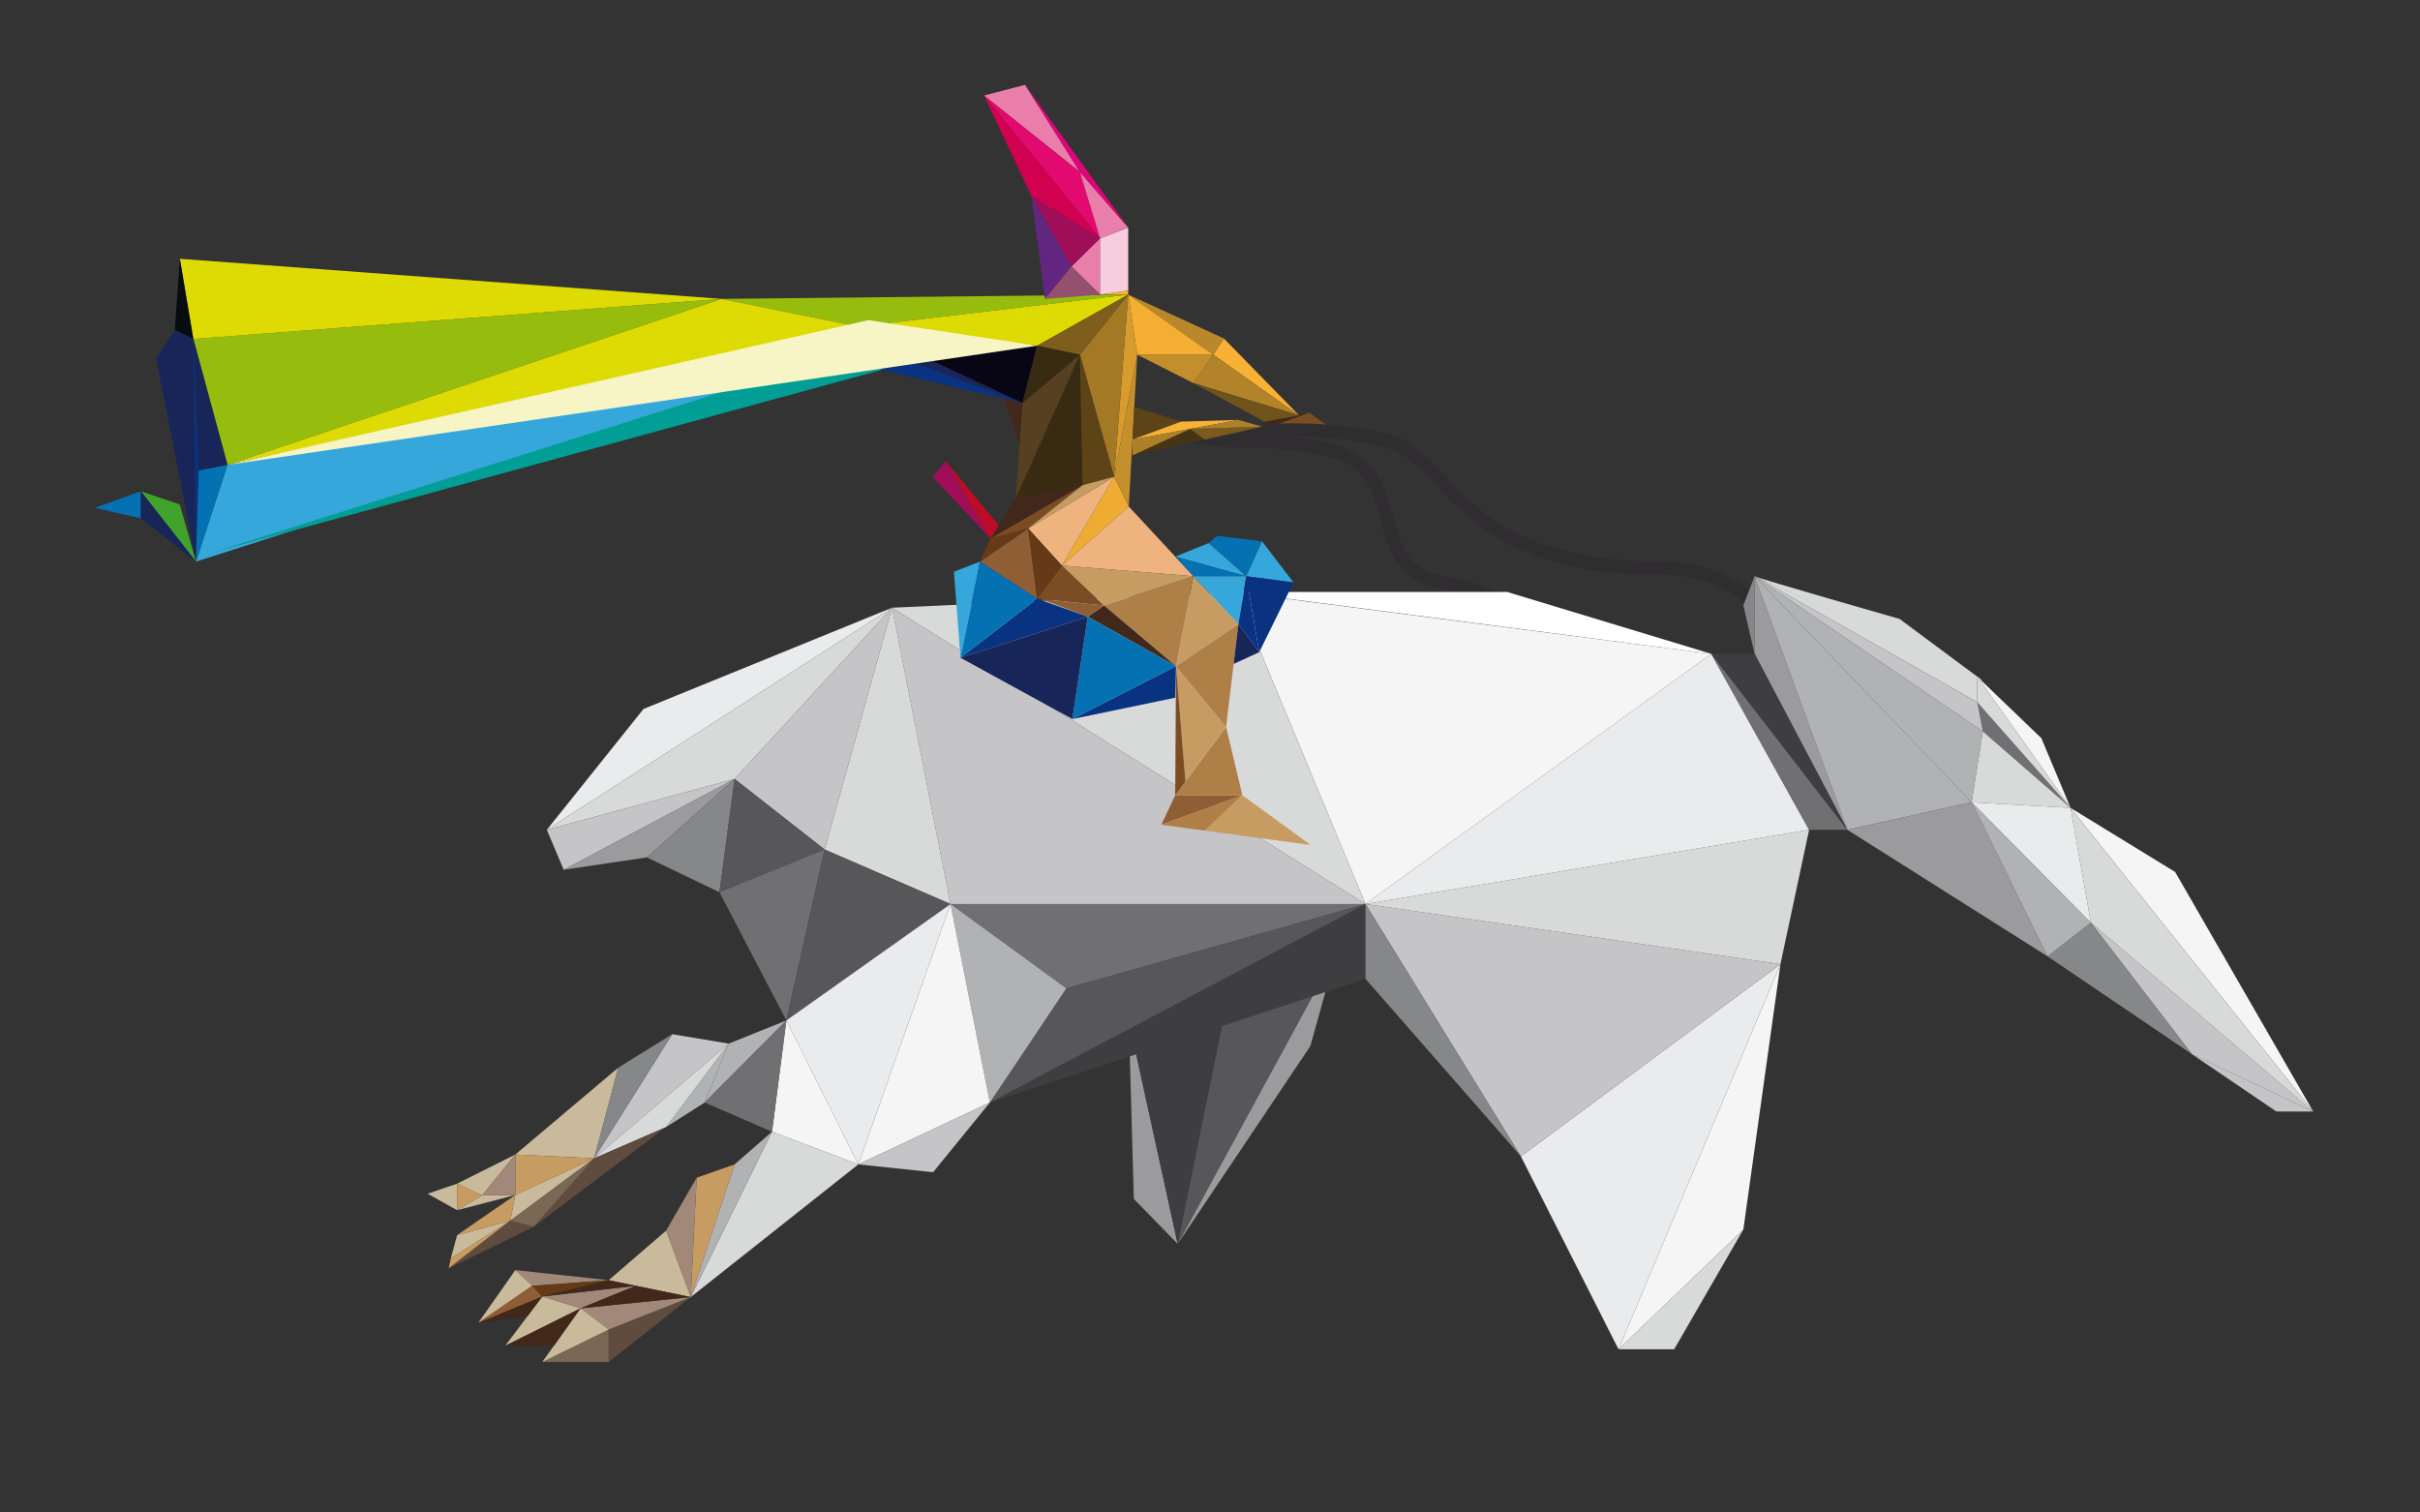<?xml version="1.0" encoding="utf-8"?>
<!-- Generator: Adobe Illustrator 15.0.2, SVG Export Plug-In . SVG Version: 6.00 Build 0)  -->
<!DOCTYPE svg PUBLIC "-//W3C//DTD SVG 1.1//EN" "http://www.w3.org/Graphics/SVG/1.1/DTD/svg11.dtd">
<svg version="1.1" xmlns="http://www.w3.org/2000/svg" xmlns:xlink="http://www.w3.org/1999/xlink" x="0px" y="0px" width="400px"
	 height="250px" viewBox="0 0 400 250" enable-background="new 0 0 400 250" xml:space="preserve">
<rect x="0" y="0" width="400" height="250" fill="#333333" stroke="none"/>
<g id="Capa_1">
</g>
<g id="Capa_2">
	<g>
		<polygon fill="#9B9B9D" points="186.575,168.676 187.411,198.17 194.66,205.605 		"/>
		<polygon fill="#9B9B9D" points="220.909,157.369 216.594,172.891 194.66,205.605 		"/>
		<polygon fill="#3E3D3F" points="186.575,168.676 203.287,163.174 194.66,205.605 		"/>
		<polygon fill="#57575A" points="203.287,163.174 220.909,157.369 194.66,205.605 		"/>
	</g>
	<polygon fill="#F7B235" points="200.535,58.628 202.282,55.935 214.734,68.667 	"/>
	<polygon fill="#7C4D24" points="216.408,68.201 221.055,71.59 208.603,71.033 	"/>
	<polygon fill="#41281A" points="208.974,69.689 216.408,68.201 208.603,71.033 	"/>
	<g>
		<g>
			<g>
				<path fill="#302D30" d="M204.233,71.59c2.851,0.366,4.725,0.622,8.024,0.568l1.948,0l1.358,0.025l1.037,0.034l1.174,0.056
					c0.793,0.043,1.606,0.101,2.438,0.175c1.66,0.149,3.39,0.362,5.149,0.67c0.881,0.152,1.769,0.329,2.659,0.532
					c0.875,0.187,1.662,0.446,2.456,0.816c3.165,1.472,5.647,4.533,8.332,7.287c2.661,2.805,5.634,5.343,8.716,7.146
					c3.069,1.828,6.146,3,8.789,3.78c5.314,1.521,8.867,1.744,8.855,1.789c-0.002-0.015,3.511,0.512,8.963,0.574
					c1.398,0.006,2.74-0.001,4.228,0.216c1.469,0.205,3.003,0.581,4.524,1.182c3.056,1.18,6.008,3.318,8.445,6.078
					c4.917,5.518,7.855,13.168,9.555,19.424c0.572,2.102,0.952,3.85,1.139,4.723c0.667,3.233,1.327,5.006,2.306,7.708
					c0.403-2.852,0.475-4.832-0.177-8.151c-0.182-0.897-0.566-2.693-1.153-4.854c-1.757-6.432-4.75-14.354-10.034-20.305
					c-2.622-2.97-5.878-5.344-9.28-6.656c-1.693-0.668-3.4-1.085-5.023-1.31c-1.607-0.239-3.21-0.23-4.503-0.235
					c-5.332-0.059-8.723-0.568-8.722-0.553c0.015-0.041-3.442-0.267-8.504-1.72c-2.517-0.745-5.417-1.854-8.291-3.567
					c-2.889-1.695-5.656-4.049-8.257-6.788c-1.315-1.358-2.609-2.802-4.045-4.183c-1.429-1.375-3.049-2.689-4.934-3.568
					c-0.928-0.438-1.947-0.766-2.897-0.968c-0.931-0.213-1.855-0.396-2.771-0.555c-1.829-0.319-3.617-0.539-5.331-0.693
					c-0.857-0.076-1.695-0.135-2.512-0.18l-1.208-0.057l-1.065-0.034l-1.396-0.023l-1.999,0.011
					C208.846,70.072,206.928,70.575,204.233,71.59z"/>
			</g>
		</g>
	</g>
	<g>
		<g>
			<g>
				<path fill="#302D30" d="M196.721,73.078c2.829,0.518,4.708,0.831,8.019,0.85c0.68,0.007,1.875,0.021,3.364,0.08
					c2.234,0.089,4.943,0.271,7.688,0.7c2.722,0.436,5.569,1.113,7.606,2.356c0.5,0.31,0.943,0.651,1.284,1.02
					c0.333,0.364,0.68,0.845,0.951,1.271c0.558,0.88,0.948,1.758,1.245,2.513c0.581,1.52,0.833,2.531,0.842,2.524l0.637,2.277
					c0.429,1.427,0.909,3.535,2.231,5.792c0.668,1.113,1.614,2.229,2.829,3.055c1.205,0.837,2.616,1.371,4.014,1.666
					c0.346,0.074,0.712,0.135,1.041,0.187l0.936,0.16c0.62,0.117,1.231,0.255,1.828,0.411c1.194,0.312,2.331,0.694,3.375,1.11
					c1.997,0.792,3.543,1.664,4.303,2.106c1.396,0.816,2.487,1.465,3.56,2.057c1.066,0.602,2.122,1.128,3.342,1.884
					c-0.728-1.246-1.479-2.223-2.367-3.147c-0.896-0.919-1.949-1.782-3.431-2.668c-0.806-0.479-2.453-1.415-4.597-2.267
					c-1.12-0.447-2.343-0.859-3.631-1.195c-0.645-0.168-1.305-0.317-1.975-0.444l-1.013-0.173c-0.323-0.051-0.61-0.099-0.913-0.163
					c-1.19-0.251-2.308-0.686-3.229-1.325c-0.929-0.631-1.65-1.473-2.202-2.385c-1.093-1.841-1.59-3.843-2.002-5.247l-0.647-2.302
					c-0.012,0.001-0.262-1.027-0.9-2.707c-0.328-0.836-0.769-1.838-1.431-2.887c-0.344-0.533-0.692-1.035-1.198-1.594
					c-0.508-0.548-1.104-0.998-1.731-1.388c-2.54-1.53-5.55-2.187-8.414-2.662c-2.876-0.45-5.655-0.634-7.944-0.723
					c-1.524-0.057-2.744-0.067-3.438-0.067C201.378,71.767,199.465,72.208,196.721,73.078z"/>
			</g>
		</g>
	</g>
	<polygon fill="#F5F5F6" points="382.349,183.723 359.531,144.131 342.246,133.537 	"/>
	<polygon fill="#C5C5C7" points="362.297,174.242 376.261,183.723 382.349,183.723 	"/>
	<polygon fill="#C5C5C7" points="345.592,152.496 362.297,174.242 382.349,183.723 	"/>
	<polygon fill="#D8D9D9" points="345.592,152.496 342.246,133.537 382.349,183.723 	"/>
	<polygon fill="#F5F5F6" points="342.246,133.537 337.413,122.011 326.817,111.841 	"/>
	<path fill="#D8D9D9" d="M290.015,95.246c0.559,0.372,23.979,7.063,23.979,7.063l13.754,10.224L290.015,95.246z"/>
	<polygon fill="#707072" points="327.747,120.897 326.817,116.064 342.246,133.537 	"/>
	<polygon fill="#D8D9D9" points="326.817,111.841 326.817,116.064 342.246,133.537 	"/>
	<polygon fill="#868788" points="288.155,100.078 290.015,108.072 290.015,95.246 	"/>
	<polygon fill="#D8D9D9" points="326.817,116.064 290.015,95.246 326.817,111.841 	"/>
	<polygon fill="#C5C5C7" points="327.747,120.897 290.015,95.246 326.817,116.064 	"/>
	<polygon fill="#9B9B9D" points="290.015,108.072 305.349,137.16 290.015,95.246 	"/>
	<polygon fill="#B0B2B3" points="325.888,132.607 305.349,137.16 290.015,95.246 	"/>
	<polygon fill="#9B9B9D" points="338.435,158.072 325.888,132.607 305.349,137.16 	"/>
	<polygon fill="#868788" points="338.435,158.072 362.297,174.242 345.592,152.496 	"/>
	<path fill="#B0B2B3" d="M325.888,132.607c0.466,0.557,19.704,19.889,19.704,19.889l-7.157,5.576L325.888,132.607z"/>
	<polygon fill="#B0B2B3" points="325.888,132.607 327.747,120.897 290.015,95.246 	"/>
	<polygon fill="#D8D9D9" points="325.888,132.607 342.246,133.537 327.747,120.897 	"/>
	<polygon fill="#EAEBEC" points="325.888,132.607 345.592,152.496 342.246,133.537 	"/>
	<polygon fill="#F5F5F6" points="267.524,223.023 288.155,203.229 294.29,159.369 	"/>
	<polygon fill="#D8D9D9" points="276.725,223.023 288.155,203.229 267.524,223.023 	"/>
	<polygon fill="#EAEBEC" points="251.385,191.141 294.29,159.369 267.524,223.023 	"/>
	<polygon fill="#C5C5C7" points="225.702,149.43 294.29,159.369 251.385,191.141 	"/>
	<polygon fill="#D8D9D9" points="299.029,137.16 294.29,159.369 225.702,149.43 	"/>
	<polygon fill="#EAEBEC" points="282.858,108.072 299.029,137.16 225.702,149.43 	"/>
	<path fill="#F5F5F6" d="M204.233,97.848c1.395,0.278,78.625,10.224,78.625,10.224l-57.156,41.358L204.233,97.848z"/>
	<polygon fill="#FFFFFF" points="249.122,97.848 204.233,97.848 282.858,108.072 	"/>
	<polygon fill="#707072" points="282.858,108.072 305.349,137.16 299.029,137.16 	"/>
	<polygon fill="#3E3D3F" points="282.858,108.072 290.015,108.072 305.349,137.16 	"/>
	<polygon fill="#D8D9D9" points="147.448,100.452 204.233,97.848 225.702,149.43 	"/>
	<polygon fill="#3E3D3F" points="163.619,182.236 225.702,149.43 225.702,161.791 	"/>
	<polygon fill="#868788" points="251.385,191.141 225.702,161.791 225.702,149.43 	"/>
	<polygon fill="#EAEBEC" points="106.37,117.181 147.448,100.452 90.385,137.16 	"/>
	<polygon fill="#D8D9D9" points="121.426,128.75 90.385,137.16 147.448,100.452 	"/>
	<polygon fill="#C5C5C7" points="157.113,149.43 225.702,149.43 147.448,100.452 	"/>
	<polygon fill="#D8D9D9" points="136.296,140.414 157.113,149.43 147.448,100.452 	"/>
	<polygon fill="#C5C5C7" points="121.426,128.75 136.296,140.414 147.448,100.452 	"/>
	<polygon fill="#C5C5C7" points="93.173,143.762 90.385,137.16 121.426,128.75 	"/>
	<polygon fill="#9B9B9D" points="106.928,141.717 93.173,143.762 121.426,128.75 	"/>
	<polygon fill="#868788" points="118.917,147.479 121.426,128.75 106.928,141.717 	"/>
	<polygon fill="#57575A" points="118.917,147.479 136.296,140.414 121.426,128.75 	"/>
	<polygon fill="#707072" points="129.977,168.668 136.296,140.414 118.917,147.479 	"/>
	<polygon fill="#57575A" points="157.113,149.43 129.977,168.668 136.296,140.414 	"/>
	<polygon fill="#707072" points="176.259,163.369 225.702,149.43 157.113,149.43 	"/>
	<polygon fill="#57575A" points="163.619,182.236 176.259,163.369 225.702,149.43 	"/>
	<polygon fill="#B0B2B3" points="157.113,149.43 163.619,182.236 176.259,163.369 	"/>
	<polygon fill="#F5F5F6" points="141.872,192.459 163.619,182.236 157.113,149.43 	"/>
	<polygon fill="#C5C5C7" points="141.872,192.459 154.232,193.76 163.619,182.236 	"/>
	<polygon fill="#EAEBEC" points="129.977,168.668 141.872,192.459 157.113,149.43 	"/>
	<polygon fill="#F5F5F6" points="127.606,187.068 129.977,168.668 141.872,192.459 	"/>
	<polygon fill="#D8D9D9" points="114.177,214.393 127.606,187.068 141.872,192.459 	"/>
	<polygon fill="#B0B2B3" points="127.606,187.068 121.426,192.459 114.177,214.393 	"/>
	<polygon fill="#C79C63" points="115.153,194.666 121.426,192.459 114.177,214.393 	"/>
	<path fill="#C5C5C7" d="M102.652,211.605"/>
	<polygon fill="#A28878" points="110.087,203.426 115.153,194.666 114.177,214.393 	"/>
	<polygon fill="#CABA9C" points="100.607,211.605 110.087,203.426 114.177,214.393 	"/>
	<polygon fill="#5F4C3F" points="100.607,225.127 114.177,214.393 100.607,219.758 	"/>
	<polygon fill="#786854" points="89.642,225.127 100.607,219.758 100.607,225.127 	"/>
	<polygon fill="#A28878" points="114.177,214.393 95.961,216.252 100.607,219.758 	"/>
	<polygon fill="#CABA9C" points="89.642,225.127 95.961,216.252 100.607,219.758 	"/>
	<polygon fill="#A28878" points="85.18,209.934 100.607,211.605 87.968,212.535 	"/>
	<polygon fill="#CABA9C" points="79.046,218.668 85.18,209.934 87.968,212.535 	"/>
	<polygon fill="#CABA9C" points="89.642,214.299 95.961,216.252 83.507,222.443 	"/>
	<polygon fill="#A28878" points="105.069,212.535 89.642,214.299 95.961,216.252 	"/>
	<polygon fill="#41281A" points="83.507,222.443 91.552,222.443 95.961,216.252 	"/>
	<polygon fill="#41281A" points="105.069,212.535 114.177,214.393 95.961,216.252 	"/>
	<polygon fill="#905E35" points="79.046,218.668 89.642,214.299 87.968,212.535 	"/>
	<polygon fill="#663A16" points="100.607,211.605 87.968,212.535 89.642,214.299 	"/>
	<polygon fill="#41281A" points="100.607,211.605 105.069,212.535 89.642,214.299 	"/>
	<polygon fill="#41281A" points="87.198,217.543 79.046,218.668 89.642,214.299 	"/>
	<polygon fill="#CABA9C" points="102.189,176.475 98.215,191.459 85.18,190.832 	"/>
	<polygon fill="#CABA9C" points="75.562,200.033 70.683,197.314 75.562,195.643 	"/>
	<polygon fill="#CABA9C" points="79.674,197.594 85.18,190.832 75.562,195.643 	"/>
	<polygon fill="#CABA9C" points="84.344,201.775 75.562,204.146 74.516,207.979 	"/>
	<polygon fill="#CABA9C" points="98.215,191.459 84.344,201.775 85.18,197.523 	"/>
	<polygon fill="#CABA9C" points="75.562,200.033 79.674,197.594 85.18,197.523 	"/>
	<path fill="#CABA9C" d="M129.977,168.668"/>
	<polygon fill="#B0B2B3" points="120.451,172.5 116.478,182.236 129.977,168.668 	"/>
	<polygon fill="#C5C5C7" points="111.111,170.945 120.451,172.5 98.215,191.459 	"/>
	<polygon fill="#B0B2B3" points="110.087,186.301 116.478,182.236 120.451,172.5 	"/>
	<polygon fill="#D8D9D9" points="98.215,191.459 110.087,186.301 120.451,172.5 	"/>
	<polygon fill="#C79C63" points="74.168,209.652 74.516,207.979 84.344,201.775 	"/>
	<polygon fill="#C79C63" points="75.562,195.643 79.674,197.594 75.562,200.033 	"/>
	<polygon fill="#C79C63" points="85.18,190.832 98.215,191.459 85.18,197.523 	"/>
	<polygon fill="#C79C63" points="75.562,204.146 85.18,197.523 84.344,201.775 	"/>
	<polygon fill="#A28878" points="85.18,190.832 85.18,197.523 79.674,197.594 	"/>
	<polygon fill="#5F4C3F" points="88.248,202.752 110.087,186.301 98.215,191.459 	"/>
	<polygon fill="#5F4C3F" points="74.168,209.652 88.248,202.752 84.344,201.775 	"/>
	<polygon fill="#786854" points="88.248,202.752 98.215,191.459 84.344,201.775 	"/>
	<polygon fill="#707072" points="116.478,182.236 127.606,187.068 129.977,168.668 	"/>
	<polygon fill="#868788" points="102.189,176.475 111.111,170.945 98.215,191.459 	"/>
	<polygon fill="#EFAC32" points="175.516,93.481 184.159,78.796 186.575,83.722 	"/>
	<polygon fill="#EFB380" points="169.94,87.347 175.516,93.481 184.159,78.796 	"/>
	<polygon fill="#EFB380" points="197.264,95.247 186.575,83.722 175.516,93.481 	"/>
	<g>
		<polygon fill="#96BD0D" points="31.955,56.025 119.269,49.401 37.598,76.843 		"/>
		<polygon fill="#96BD0D" points="186.482,48.693 119.269,49.401 141.872,53.982 		"/>
		<polygon fill="#DEDA03" points="171.43,57.144 141.872,53.982 186.482,48.693 		"/>
		<polygon fill="#DEDA03" points="37.598,76.843 141.872,53.982 119.269,49.401 		"/>
		<polygon fill="#DEDA03" points="29.725,42.777 31.955,56.025 119.269,49.401 		"/>
		<polygon fill="#172559" points="25.821,59.185 32.394,92.83 31.955,56.025 		"/>
		<polygon fill="#172559" points="28.888,54.539 25.821,59.185 31.955,56.025 		"/>
		<polygon fill="#070D0F" points="28.888,54.539 29.725,42.777 31.955,56.025 		"/>
		<polygon fill="#40A42C" points="23.286,81.209 29.707,83.387 32.394,92.83 		"/>
		<polygon fill="#0471B2" points="15.665,83.943 23.286,81.209 23.286,85.67 		"/>
		<polygon fill="#172559" points="23.286,85.67 32.394,92.83 23.286,81.209 		"/>
		<polygon fill="#093280" points="32.394,92.83 32.858,77.774 31.955,56.025 		"/>
		<polygon fill="#36A7DA" points="143.615,57.144 32.394,92.83 37.598,76.843 		"/>
		<polygon fill="#093280" points="141.872,53.982 143.615,57.144 37.598,76.843 		"/>
		<polygon fill="#093280" points="145.705,61.142 169.013,66.624 143.615,57.144 		"/>
		<polygon fill="#080614" points="171.43,57.144 169.013,66.624 141.872,53.982 		"/>
		<polygon fill="#172559" points="141.872,53.982 169.013,66.624 143.615,57.144 		"/>
		<polygon fill="#E97EAA" points="162.643,15.785 169.43,14.019 178.496,28.434 		"/>
		<polygon fill="#E20A6F" points="181.836,39.391 178.496,28.434 162.643,15.785 		"/>
		<polygon fill="#622580" points="172.728,49.409 170.498,32.421 177.093,44.042 		"/>
		<polygon fill="#D20050" points="162.643,15.785 170.498,32.421 181.836,39.391 		"/>
		<polygon fill="#E97EAA" points="181.836,48.693 181.836,39.391 177.093,44.042 		"/>
		<polygon fill="#F7CDDE" points="186.482,37.625 186.482,48.035 181.836,48.693 181.836,39.391 		"/>
		<polygon fill="#95506F" points="172.728,49.409 181.836,48.693 177.093,44.042 		"/>
		<polygon fill="#E97EAA" points="186.482,37.625 178.496,28.434 181.836,39.391 		"/>
		<polygon fill="#E0027A" points="169.43,14.019 186.482,37.625 178.496,28.434 		"/>
		<polygon fill="#F7B235" points="186.482,48.035 186.482,48.693 181.836,48.693 		"/>
		<polygon fill="#B28329" points="200.535,58.628 197.264,63.328 214.734,68.667 		"/>
		<polygon fill="#6F531A" points="208.974,69.689 197.264,63.328 214.734,68.667 		"/>
		<polygon fill="#BA882C" points="186.482,48.693 202.282,55.935 200.535,58.628 		"/>
		<polygon fill="#C38E2C" points="187.969,58.628 197.264,63.328 200.535,58.628 		"/>
		<polygon fill="#F4AF32" points="186.482,48.693 187.969,58.628 200.535,58.628 		"/>
		<polygon fill="#D79B2E" points="184.159,78.796 187.969,58.628 186.482,48.693 		"/>
		<polyline fill="#C58F2D" points="186.575,83.722 184.159,78.796 187.969,58.628 		"/>
		<polygon fill="#A37926" points="178.496,58.628 184.159,78.796 186.482,48.693 		"/>
		<polygon fill="#7E5D1D" points="171.43,57.144 178.496,58.628 186.482,48.693 		"/>
		<polygon fill="#574021" points="167.895,82.421 178.496,58.628 169.013,66.624 		"/>
		<polygon fill="#382B11" points="171.43,57.144 178.496,58.628 169.013,66.624 		"/>
		<polygon fill="#382B11" points="167.895,82.421 178.955,80.191 178.496,58.628 		"/>
		<polygon fill="#5D4417" points="178.955,80.191 184.159,78.796 178.496,58.628 		"/>
		<polygon fill="#5D4417" points="187.488,67.277 195.219,69.689 187.189,72.656 		"/>
		<polygon fill="#F7B235" points="204.698,69.41 195.219,69.689 187.189,72.656 		"/>
		<polygon fill="#463514" points="187.189,75.265 199.122,72.656 196.721,70.888 		"/>
		<polygon fill="#AD8029" points="196.721,70.888 187.189,72.656 187.189,75.265 		"/>
		<polygon fill="#7C5A1D" points="208.603,70.525 199.122,72.656 196.721,70.888 		"/>
		<polygon fill="#AD8029" points="204.698,69.41 208.603,70.525 196.721,70.888 		"/>
		<polygon fill="#41281A" points="163.713,89.02 167.895,82.421 178.955,80.191 		"/>
		<polygon fill="#7C4D24" points="178.955,80.191 169.94,87.347 163.713,89.02 		"/>
		<polygon fill="#C79C63" points="178.955,80.191 184.159,78.796 169.94,87.347 		"/>
		<polygon fill="#41281A" points="165.967,65.907 168.52,73.597 169.013,66.624 		"/>
		<polygon fill="#172559" points="31.955,56.025 37.598,76.843 32.858,77.774 		"/>
		<polygon fill="#0471B2" points="37.598,76.843 32.394,92.83 32.858,77.774 		"/>
		<polygon fill="#009E94" points="35.064,91.346 145.705,61.142 143.615,57.144 		"/>
		<polygon fill="#9F0E59" points="181.836,39.391 177.093,44.042 170.498,32.421 		"/>
		<polygon fill="#9F0E59" points="154.141,78.796 156.313,76.196 163.713,89.02 		"/>
		<polygon fill="#BD0C27" points="156.313,76.196 165.097,86.837 163.713,89.02 		"/>
		<polygon fill="#C79C63" points="216.641,139.67 205.349,131.445 199.122,137.301 		"/>
		<polygon fill="#905E35" points="191.955,136.324 194.252,131.445 205.349,131.445 		"/>
		<polygon fill="#AF7F48" points="205.349,131.445 199.122,137.301 191.955,136.324 		"/>
		<polygon fill="#AF7F48" points="202.661,120.154 194.252,131.445 205.349,131.445 		"/>
		<polygon fill="#C79C63" points="194.381,110.117 195.943,129.174 202.661,120.154 		"/>
		<polygon fill="#AF7F48" points="204.698,103.146 202.661,120.154 194.381,110.117 		"/>
		<polygon fill="#C79C63" points="197.264,95.247 204.698,103.146 194.381,110.117 		"/>
		<polygon fill="#AF7F48" points="182.489,100.08 194.381,110.117 197.264,95.247 		"/>
		<polygon fill="#905E35" points="161.993,92.83 171.43,98.963 169.94,87.347 		"/>
		<polygon fill="#7C4D24" points="182.489,100.08 175.516,93.481 171.43,98.963 		"/>
		<polygon fill="#C79C63" points="197.264,95.247 175.516,93.481 182.489,100.08 		"/>
		<polygon fill="#663A16" points="163.713,89.02 161.993,92.83 169.94,87.347 		"/>
		<polygon fill="#663A16" points="171.43,98.963 169.94,87.347 175.516,93.481 		"/>
		<polygon fill="#7C4D24" points="194.252,131.445 194.381,110.117 195.943,129.174 		"/>
		<polygon fill="#41281A" points="179.79,101.938 194.381,110.117 182.489,100.08 		"/>
		<polygon fill="#905E35" points="172.014,99.022 179.79,101.938 182.489,100.08 		"/>
		<polygon fill="#36A7DA" points="194.252,92 199.801,89.765 205.999,95.247 		"/>
		<polygon fill="#0471B2" points="201.165,88.557 205.999,95.247 199.801,89.765 		"/>
		<polygon fill="#0471B2" points="205.999,95.247 201.165,88.557 208.603,89.485 		"/>
		<polygon fill="#36A7DA" points="213.805,96.271 208.603,89.485 205.999,95.247 		"/>
		<polygon fill="#093280" points="208.135,107.795 213.805,96.271 205.999,95.247 		"/>
		<polygon fill="#0471B2" points="194.252,92 197.264,95.247 205.999,95.247 		"/>
		<polygon fill="#36A7DA" points="204.698,103.146 205.999,95.247 197.264,95.247 		"/>
		<polygon fill="#172559" points="203.908,109.742 208.135,107.795 204.698,103.146 		"/>
		<polygon fill="#093280" points="208.135,107.795 205.999,95.247 204.698,103.146 		"/>
		<polyline fill="#36A7DA" points="161.993,92.83 157.671,94.503 158.764,108.724 158.764,108.724 		"/>
		<polygon fill="#093280" points="194.252,115.323 177.252,118.854 194.381,110.117 		"/>
		<polygon fill="#0471B2" points="179.79,101.938 177.252,118.854 194.381,110.117 		"/>
		<polygon fill="#093280" points="158.764,108.724 171.43,98.963 179.79,101.938 		"/>
		<polygon fill="#0471B2" points="158.764,108.724 161.993,92.83 171.43,98.963 		"/>
		<polygon fill="#172559" points="158.764,108.724 177.252,118.854 179.79,101.938 		"/>
		<line fill="#57575A" x1="191.955" y1="136.324" x2="194.252" y2="131.445"/>
		<path fill="#57575A" d="M189.255,139.67"/>
	</g>
	<polygon fill="#F7F4C6" points="37.598,76.843 171.43,57.144 143.545,52.918 	"/>
</g>
</svg>
